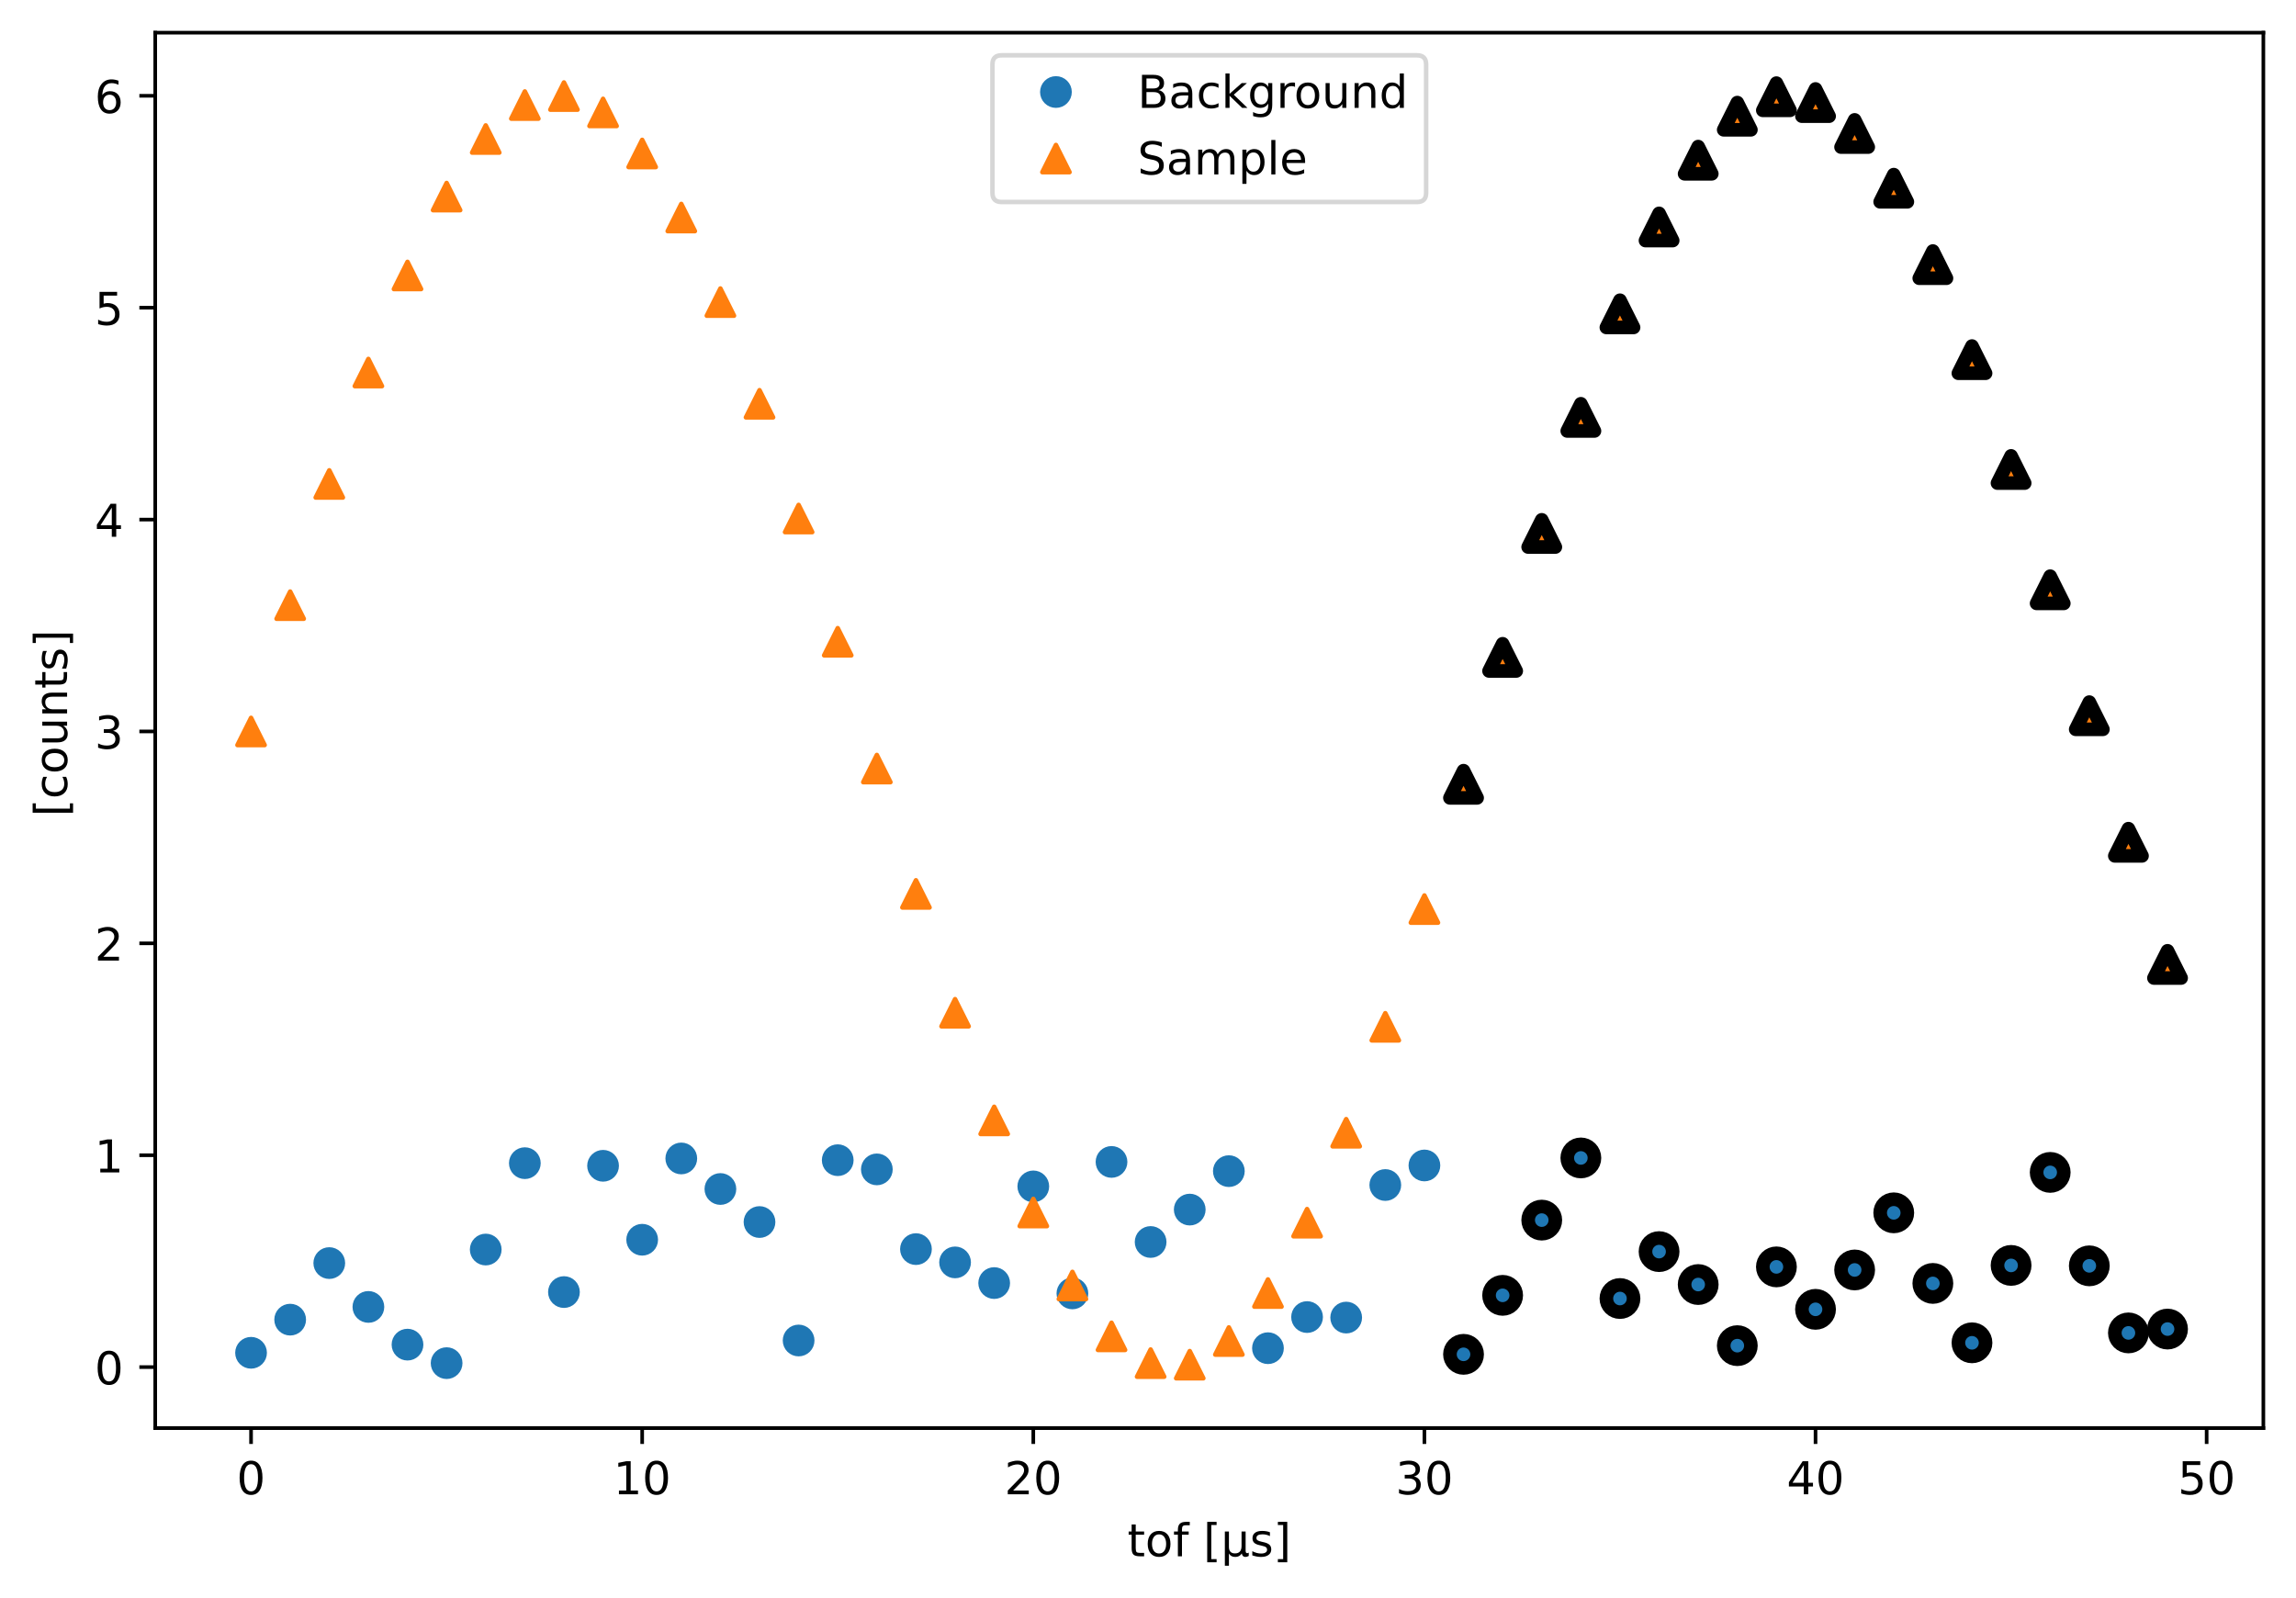 <?xml version="1.0" encoding="utf-8" standalone="no"?>
<!DOCTYPE svg PUBLIC "-//W3C//DTD SVG 1.1//EN"
  "http://www.w3.org/Graphics/SVG/1.1/DTD/svg11.dtd">
<!-- Created with matplotlib (https://matplotlib.org/) -->
<svg height="352.564pt" version="1.1" viewBox="0 0 506.441 352.564" width="506.441pt" xmlns="http://www.w3.org/2000/svg" xmlns:xlink="http://www.w3.org/1999/xlink">
 <defs>
  <style type="text/css">
*{stroke-linecap:butt;stroke-linejoin:round;}
  </style>
 </defs>
 <g id="figure_1">
  <g id="patch_1">
   <path d="M -0 352.564 
L 506.441 352.564 
L 506.441 0 
L -0 0 
z
" style="fill:#ffffff;"/>
  </g>
  <g id="axes_1">
   <g id="patch_2">
    <path d="M 34.241 315.007 
L 499.241 315.007 
L 499.241 7.2 
L 34.241 7.2 
z
" style="fill:#ffffff;"/>
   </g>
   <g id="matplotlib.axis_1">
    <g id="xtick_1">
     <g id="line2d_1">
      <defs>
       <path d="M 0 0 
L 0 3.5 
" id="m9b33cfdf60" style="stroke:#000000;stroke-width:0.8;"/>
      </defs>
      <g>
       <use style="stroke:#000000;stroke-width:0.8;" x="55.377" xlink:href="#m9b33cfdf60" y="315.007"/>
      </g>
     </g>
     <g id="text_1">
      <!-- 0 -->
      <defs>
       <path d="M 31.781 66.406 
Q 24.172 66.406 20.328 58.906 
Q 16.5 51.422 16.5 36.375 
Q 16.5 21.391 20.328 13.891 
Q 24.172 6.391 31.781 6.391 
Q 39.453 6.391 43.281 13.891 
Q 47.125 21.391 47.125 36.375 
Q 47.125 51.422 43.281 58.906 
Q 39.453 66.406 31.781 66.406 
z
M 31.781 74.219 
Q 44.047 74.219 50.516 64.516 
Q 56.984 54.828 56.984 36.375 
Q 56.984 17.969 50.516 8.266 
Q 44.047 -1.422 31.781 -1.422 
Q 19.531 -1.422 13.062 8.266 
Q 6.594 17.969 6.594 36.375 
Q 6.594 54.828 13.062 64.516 
Q 19.531 74.219 31.781 74.219 
z
" id="DejaVuSans-48"/>
      </defs>
      <g transform="translate(52.196 329.606)scale(0.1 -0.1)">
       <use xlink:href="#DejaVuSans-48"/>
      </g>
     </g>
    </g>
    <g id="xtick_2">
     <g id="line2d_2">
      <g>
       <use style="stroke:#000000;stroke-width:0.8;" x="141.648" xlink:href="#m9b33cfdf60" y="315.007"/>
      </g>
     </g>
     <g id="text_2">
      <!-- 10 -->
      <defs>
       <path d="M 12.406 8.297 
L 28.516 8.297 
L 28.516 63.922 
L 10.984 60.406 
L 10.984 69.391 
L 28.422 72.906 
L 38.281 72.906 
L 38.281 8.297 
L 54.391 8.297 
L 54.391 0 
L 12.406 0 
z
" id="DejaVuSans-49"/>
      </defs>
      <g transform="translate(135.285 329.606)scale(0.1 -0.1)">
       <use xlink:href="#DejaVuSans-49"/>
       <use x="63.623" xlink:href="#DejaVuSans-48"/>
      </g>
     </g>
    </g>
    <g id="xtick_3">
     <g id="line2d_3">
      <g>
       <use style="stroke:#000000;stroke-width:0.8;" x="227.919" xlink:href="#m9b33cfdf60" y="315.007"/>
      </g>
     </g>
     <g id="text_3">
      <!-- 20 -->
      <defs>
       <path d="M 19.188 8.297 
L 53.609 8.297 
L 53.609 0 
L 7.328 0 
L 7.328 8.297 
Q 12.938 14.109 22.625 23.891 
Q 32.328 33.688 34.812 36.531 
Q 39.547 41.844 41.422 45.531 
Q 43.312 49.219 43.312 52.781 
Q 43.312 58.594 39.234 62.25 
Q 35.156 65.922 28.609 65.922 
Q 23.969 65.922 18.812 64.312 
Q 13.672 62.703 7.812 59.422 
L 7.812 69.391 
Q 13.766 71.781 18.938 73 
Q 24.125 74.219 28.422 74.219 
Q 39.75 74.219 46.484 68.547 
Q 53.219 62.891 53.219 53.422 
Q 53.219 48.922 51.531 44.891 
Q 49.859 40.875 45.406 35.406 
Q 44.188 33.984 37.641 27.219 
Q 31.109 20.453 19.188 8.297 
z
" id="DejaVuSans-50"/>
      </defs>
      <g transform="translate(221.556 329.606)scale(0.1 -0.1)">
       <use xlink:href="#DejaVuSans-50"/>
       <use x="63.623" xlink:href="#DejaVuSans-48"/>
      </g>
     </g>
    </g>
    <g id="xtick_4">
     <g id="line2d_4">
      <g>
       <use style="stroke:#000000;stroke-width:0.8;" x="314.19" xlink:href="#m9b33cfdf60" y="315.007"/>
      </g>
     </g>
     <g id="text_4">
      <!-- 30 -->
      <defs>
       <path d="M 40.578 39.312 
Q 47.656 37.797 51.625 33 
Q 55.609 28.219 55.609 21.188 
Q 55.609 10.406 48.188 4.484 
Q 40.766 -1.422 27.094 -1.422 
Q 22.516 -1.422 17.656 -0.516 
Q 12.797 0.391 7.625 2.203 
L 7.625 11.719 
Q 11.719 9.328 16.594 8.109 
Q 21.484 6.891 26.812 6.891 
Q 36.078 6.891 40.938 10.547 
Q 45.797 14.203 45.797 21.188 
Q 45.797 27.641 41.281 31.266 
Q 36.766 34.906 28.719 34.906 
L 20.219 34.906 
L 20.219 43.016 
L 29.109 43.016 
Q 36.375 43.016 40.234 45.922 
Q 44.094 48.828 44.094 54.297 
Q 44.094 59.906 40.109 62.906 
Q 36.141 65.922 28.719 65.922 
Q 24.656 65.922 20.016 65.031 
Q 15.375 64.156 9.812 62.312 
L 9.812 71.094 
Q 15.438 72.656 20.344 73.438 
Q 25.25 74.219 29.594 74.219 
Q 40.828 74.219 47.359 69.109 
Q 53.906 64.016 53.906 55.328 
Q 53.906 49.266 50.438 45.094 
Q 46.969 40.922 40.578 39.312 
z
" id="DejaVuSans-51"/>
      </defs>
      <g transform="translate(307.827 329.606)scale(0.1 -0.1)">
       <use xlink:href="#DejaVuSans-51"/>
       <use x="63.623" xlink:href="#DejaVuSans-48"/>
      </g>
     </g>
    </g>
    <g id="xtick_5">
     <g id="line2d_5">
      <g>
       <use style="stroke:#000000;stroke-width:0.8;" x="400.46" xlink:href="#m9b33cfdf60" y="315.007"/>
      </g>
     </g>
     <g id="text_5">
      <!-- 40 -->
      <defs>
       <path d="M 37.797 64.312 
L 12.891 25.391 
L 37.797 25.391 
z
M 35.203 72.906 
L 47.609 72.906 
L 47.609 25.391 
L 58.016 25.391 
L 58.016 17.188 
L 47.609 17.188 
L 47.609 0 
L 37.797 0 
L 37.797 17.188 
L 4.891 17.188 
L 4.891 26.703 
z
" id="DejaVuSans-52"/>
      </defs>
      <g transform="translate(394.098 329.606)scale(0.1 -0.1)">
       <use xlink:href="#DejaVuSans-52"/>
       <use x="63.623" xlink:href="#DejaVuSans-48"/>
      </g>
     </g>
    </g>
    <g id="xtick_6">
     <g id="line2d_6">
      <g>
       <use style="stroke:#000000;stroke-width:0.8;" x="486.731" xlink:href="#m9b33cfdf60" y="315.007"/>
      </g>
     </g>
     <g id="text_6">
      <!-- 50 -->
      <defs>
       <path d="M 10.797 72.906 
L 49.516 72.906 
L 49.516 64.594 
L 19.828 64.594 
L 19.828 46.734 
Q 21.969 47.469 24.109 47.828 
Q 26.266 48.188 28.422 48.188 
Q 40.625 48.188 47.75 41.5 
Q 54.891 34.812 54.891 23.391 
Q 54.891 11.625 47.562 5.094 
Q 40.234 -1.422 26.906 -1.422 
Q 22.312 -1.422 17.547 -0.641 
Q 12.797 0.141 7.719 1.703 
L 7.719 11.625 
Q 12.109 9.234 16.797 8.062 
Q 21.484 6.891 26.703 6.891 
Q 35.156 6.891 40.078 11.328 
Q 45.016 15.766 45.016 23.391 
Q 45.016 31 40.078 35.438 
Q 35.156 39.891 26.703 39.891 
Q 22.75 39.891 18.812 39.016 
Q 14.891 38.141 10.797 36.281 
z
" id="DejaVuSans-53"/>
      </defs>
      <g transform="translate(480.369 329.606)scale(0.1 -0.1)">
       <use xlink:href="#DejaVuSans-53"/>
       <use x="63.623" xlink:href="#DejaVuSans-48"/>
      </g>
     </g>
    </g>
    <g id="text_7">
     <!-- tof [μs] -->
     <defs>
      <path d="M 18.312 70.219 
L 18.312 54.688 
L 36.812 54.688 
L 36.812 47.703 
L 18.312 47.703 
L 18.312 18.016 
Q 18.312 11.328 20.141 9.422 
Q 21.969 7.516 27.594 7.516 
L 36.812 7.516 
L 36.812 0 
L 27.594 0 
Q 17.188 0 13.234 3.875 
Q 9.281 7.766 9.281 18.016 
L 9.281 47.703 
L 2.688 47.703 
L 2.688 54.688 
L 9.281 54.688 
L 9.281 70.219 
z
" id="DejaVuSans-116"/>
      <path d="M 30.609 48.391 
Q 23.391 48.391 19.188 42.75 
Q 14.984 37.109 14.984 27.297 
Q 14.984 17.484 19.156 11.844 
Q 23.344 6.203 30.609 6.203 
Q 37.797 6.203 41.984 11.859 
Q 46.188 17.531 46.188 27.297 
Q 46.188 37.016 41.984 42.703 
Q 37.797 48.391 30.609 48.391 
z
M 30.609 56 
Q 42.328 56 49.016 48.375 
Q 55.719 40.766 55.719 27.297 
Q 55.719 13.875 49.016 6.219 
Q 42.328 -1.422 30.609 -1.422 
Q 18.844 -1.422 12.172 6.219 
Q 5.516 13.875 5.516 27.297 
Q 5.516 40.766 12.172 48.375 
Q 18.844 56 30.609 56 
z
" id="DejaVuSans-111"/>
      <path d="M 37.109 75.984 
L 37.109 68.5 
L 28.516 68.5 
Q 23.688 68.5 21.797 66.547 
Q 19.922 64.594 19.922 59.516 
L 19.922 54.688 
L 34.719 54.688 
L 34.719 47.703 
L 19.922 47.703 
L 19.922 0 
L 10.891 0 
L 10.891 47.703 
L 2.297 47.703 
L 2.297 54.688 
L 10.891 54.688 
L 10.891 58.5 
Q 10.891 67.625 15.141 71.797 
Q 19.391 75.984 28.609 75.984 
z
" id="DejaVuSans-102"/>
      <path id="DejaVuSans-32"/>
      <path d="M 8.594 75.984 
L 29.297 75.984 
L 29.297 69 
L 17.578 69 
L 17.578 -6.203 
L 29.297 -6.203 
L 29.297 -13.188 
L 8.594 -13.188 
z
" id="DejaVuSans-91"/>
      <path d="M 8.5 -20.797 
L 8.5 54.688 
L 17.484 54.688 
L 17.484 20.703 
Q 17.484 13.625 20.844 10 
Q 24.219 6.391 30.812 6.391 
Q 38.031 6.391 41.672 10.484 
Q 45.312 14.594 45.312 22.797 
L 45.312 54.688 
L 54.297 54.688 
L 54.297 12.594 
Q 54.297 9.672 55.141 8.281 
Q 56 6.891 57.812 6.891 
Q 58.25 6.891 59.031 7.156 
Q 59.812 7.422 61.188 8.016 
L 61.188 0.781 
Q 59.188 -0.344 57.391 -0.875 
Q 55.609 -1.422 53.906 -1.422 
Q 50.531 -1.422 48.531 0.484 
Q 46.531 2.391 45.797 6.297 
Q 43.359 2.438 39.812 0.5 
Q 36.281 -1.422 31.5 -1.422 
Q 26.516 -1.422 23.016 0.484 
Q 19.531 2.391 17.484 6.203 
L 17.484 -20.797 
z
" id="DejaVuSans-956"/>
      <path d="M 44.281 53.078 
L 44.281 44.578 
Q 40.484 46.531 36.375 47.5 
Q 32.281 48.484 27.875 48.484 
Q 21.188 48.484 17.844 46.438 
Q 14.5 44.391 14.5 40.281 
Q 14.5 37.156 16.891 35.375 
Q 19.281 33.594 26.516 31.984 
L 29.594 31.297 
Q 39.156 29.25 43.188 25.516 
Q 47.219 21.781 47.219 15.094 
Q 47.219 7.469 41.188 3.016 
Q 35.156 -1.422 24.609 -1.422 
Q 20.219 -1.422 15.453 -0.562 
Q 10.688 0.297 5.422 2 
L 5.422 11.281 
Q 10.406 8.688 15.234 7.391 
Q 20.062 6.109 24.812 6.109 
Q 31.156 6.109 34.562 8.281 
Q 37.984 10.453 37.984 14.406 
Q 37.984 18.062 35.516 20.016 
Q 33.062 21.969 24.703 23.781 
L 21.578 24.516 
Q 13.234 26.266 9.516 29.906 
Q 5.812 33.547 5.812 39.891 
Q 5.812 47.609 11.281 51.797 
Q 16.75 56 26.812 56 
Q 31.781 56 36.172 55.266 
Q 40.578 54.547 44.281 53.078 
z
" id="DejaVuSans-115"/>
      <path d="M 30.422 75.984 
L 30.422 -13.188 
L 9.719 -13.188 
L 9.719 -6.203 
L 21.391 -6.203 
L 21.391 69 
L 9.719 69 
L 9.719 75.984 
z
" id="DejaVuSans-93"/>
     </defs>
     <g transform="translate(248.684 343.284)scale(0.1 -0.1)">
      <use xlink:href="#DejaVuSans-116"/>
      <use x="39.209" xlink:href="#DejaVuSans-111"/>
      <use x="100.391" xlink:href="#DejaVuSans-102"/>
      <use x="135.596" xlink:href="#DejaVuSans-32"/>
      <use x="167.383" xlink:href="#DejaVuSans-91"/>
      <use x="206.396" xlink:href="#DejaVuSans-956"/>
      <use x="270.02" xlink:href="#DejaVuSans-115"/>
      <use x="322.119" xlink:href="#DejaVuSans-93"/>
     </g>
    </g>
   </g>
   <g id="matplotlib.axis_2">
    <g id="ytick_1">
     <g id="line2d_7">
      <defs>
       <path d="M 0 0 
L -3.5 0 
" id="md0c1ee060e" style="stroke:#000000;stroke-width:0.8;"/>
      </defs>
      <g>
       <use style="stroke:#000000;stroke-width:0.8;" x="34.241" xlink:href="#md0c1ee060e" y="301.554"/>
      </g>
     </g>
     <g id="text_8">
      <!-- 0 -->
      <g transform="translate(20.878 305.353)scale(0.1 -0.1)">
       <use xlink:href="#DejaVuSans-48"/>
      </g>
     </g>
    </g>
    <g id="ytick_2">
     <g id="line2d_8">
      <g>
       <use style="stroke:#000000;stroke-width:0.8;" x="34.241" xlink:href="#md0c1ee060e" y="254.817"/>
      </g>
     </g>
     <g id="text_9">
      <!-- 1 -->
      <g transform="translate(20.878 258.616)scale(0.1 -0.1)">
       <use xlink:href="#DejaVuSans-49"/>
      </g>
     </g>
    </g>
    <g id="ytick_3">
     <g id="line2d_9">
      <g>
       <use style="stroke:#000000;stroke-width:0.8;" x="34.241" xlink:href="#md0c1ee060e" y="208.08"/>
      </g>
     </g>
     <g id="text_10">
      <!-- 2 -->
      <g transform="translate(20.878 211.879)scale(0.1 -0.1)">
       <use xlink:href="#DejaVuSans-50"/>
      </g>
     </g>
    </g>
    <g id="ytick_4">
     <g id="line2d_10">
      <g>
       <use style="stroke:#000000;stroke-width:0.8;" x="34.241" xlink:href="#md0c1ee060e" y="161.343"/>
      </g>
     </g>
     <g id="text_11">
      <!-- 3 -->
      <g transform="translate(20.878 165.142)scale(0.1 -0.1)">
       <use xlink:href="#DejaVuSans-51"/>
      </g>
     </g>
    </g>
    <g id="ytick_5">
     <g id="line2d_11">
      <g>
       <use style="stroke:#000000;stroke-width:0.8;" x="34.241" xlink:href="#md0c1ee060e" y="114.606"/>
      </g>
     </g>
     <g id="text_12">
      <!-- 4 -->
      <g transform="translate(20.878 118.405)scale(0.1 -0.1)">
       <use xlink:href="#DejaVuSans-52"/>
      </g>
     </g>
    </g>
    <g id="ytick_6">
     <g id="line2d_12">
      <g>
       <use style="stroke:#000000;stroke-width:0.8;" x="34.241" xlink:href="#md0c1ee060e" y="67.869"/>
      </g>
     </g>
     <g id="text_13">
      <!-- 5 -->
      <g transform="translate(20.878 71.668)scale(0.1 -0.1)">
       <use xlink:href="#DejaVuSans-53"/>
      </g>
     </g>
    </g>
    <g id="ytick_7">
     <g id="line2d_13">
      <g>
       <use style="stroke:#000000;stroke-width:0.8;" x="34.241" xlink:href="#md0c1ee060e" y="21.131"/>
      </g>
     </g>
     <g id="text_14">
      <!-- 6 -->
      <defs>
       <path d="M 33.016 40.375 
Q 26.375 40.375 22.484 35.828 
Q 18.609 31.297 18.609 23.391 
Q 18.609 15.531 22.484 10.953 
Q 26.375 6.391 33.016 6.391 
Q 39.656 6.391 43.531 10.953 
Q 47.406 15.531 47.406 23.391 
Q 47.406 31.297 43.531 35.828 
Q 39.656 40.375 33.016 40.375 
z
M 52.594 71.297 
L 52.594 62.312 
Q 48.875 64.062 45.094 64.984 
Q 41.312 65.922 37.594 65.922 
Q 27.828 65.922 22.672 59.328 
Q 17.531 52.734 16.797 39.406 
Q 19.672 43.656 24.016 45.922 
Q 28.375 48.188 33.594 48.188 
Q 44.578 48.188 50.953 41.516 
Q 57.328 34.859 57.328 23.391 
Q 57.328 12.156 50.688 5.359 
Q 44.047 -1.422 33.016 -1.422 
Q 20.359 -1.422 13.672 8.266 
Q 6.984 17.969 6.984 36.375 
Q 6.984 53.656 15.188 63.938 
Q 23.391 74.219 37.203 74.219 
Q 40.922 74.219 44.703 73.484 
Q 48.484 72.75 52.594 71.297 
z
" id="DejaVuSans-54"/>
      </defs>
      <g transform="translate(20.878 24.931)scale(0.1 -0.1)">
       <use xlink:href="#DejaVuSans-54"/>
      </g>
     </g>
    </g>
    <g id="text_15">
     <!--  [counts] -->
     <defs>
      <path d="M 48.781 52.594 
L 48.781 44.188 
Q 44.969 46.297 41.141 47.344 
Q 37.312 48.391 33.406 48.391 
Q 24.656 48.391 19.812 42.844 
Q 14.984 37.312 14.984 27.297 
Q 14.984 17.281 19.812 11.734 
Q 24.656 6.203 33.406 6.203 
Q 37.312 6.203 41.141 7.25 
Q 44.969 8.297 48.781 10.406 
L 48.781 2.094 
Q 45.016 0.344 40.984 -0.531 
Q 36.969 -1.422 32.422 -1.422 
Q 20.062 -1.422 12.781 6.344 
Q 5.516 14.109 5.516 27.297 
Q 5.516 40.672 12.859 48.328 
Q 20.219 56 33.016 56 
Q 37.156 56 41.109 55.141 
Q 45.062 54.297 48.781 52.594 
z
" id="DejaVuSans-99"/>
      <path d="M 8.5 21.578 
L 8.5 54.688 
L 17.484 54.688 
L 17.484 21.922 
Q 17.484 14.156 20.5 10.266 
Q 23.531 6.391 29.594 6.391 
Q 36.859 6.391 41.078 11.031 
Q 45.312 15.672 45.312 23.688 
L 45.312 54.688 
L 54.297 54.688 
L 54.297 0 
L 45.312 0 
L 45.312 8.406 
Q 42.047 3.422 37.719 1 
Q 33.406 -1.422 27.688 -1.422 
Q 18.266 -1.422 13.375 4.438 
Q 8.5 10.297 8.5 21.578 
z
M 31.109 56 
z
" id="DejaVuSans-117"/>
      <path d="M 54.891 33.016 
L 54.891 0 
L 45.906 0 
L 45.906 32.719 
Q 45.906 40.484 42.875 44.328 
Q 39.844 48.188 33.797 48.188 
Q 26.516 48.188 22.312 43.547 
Q 18.109 38.922 18.109 30.906 
L 18.109 0 
L 9.078 0 
L 9.078 54.688 
L 18.109 54.688 
L 18.109 46.188 
Q 21.344 51.125 25.703 53.562 
Q 30.078 56 35.797 56 
Q 45.219 56 50.047 50.172 
Q 54.891 44.344 54.891 33.016 
z
" id="DejaVuSans-110"/>
     </defs>
     <g transform="translate(14.798 183.305)rotate(-90)scale(0.1 -0.1)">
      <use xlink:href="#DejaVuSans-32"/>
      <use x="31.787" xlink:href="#DejaVuSans-91"/>
      <use x="70.801" xlink:href="#DejaVuSans-99"/>
      <use x="125.781" xlink:href="#DejaVuSans-111"/>
      <use x="186.963" xlink:href="#DejaVuSans-117"/>
      <use x="250.342" xlink:href="#DejaVuSans-110"/>
      <use x="313.721" xlink:href="#DejaVuSans-116"/>
      <use x="352.93" xlink:href="#DejaVuSans-115"/>
      <use x="405.029" xlink:href="#DejaVuSans-93"/>
     </g>
    </g>
   </g>
   <g id="patch_3">
    <path d="M 34.241 315.007 
L 34.241 7.2 
" style="fill:none;stroke:#000000;stroke-linecap:square;stroke-linejoin:miter;stroke-width:0.8;"/>
   </g>
   <g id="patch_4">
    <path d="M 499.241 315.007 
L 499.241 7.2 
" style="fill:none;stroke:#000000;stroke-linecap:square;stroke-linejoin:miter;stroke-width:0.8;"/>
   </g>
   <g id="patch_5">
    <path d="M 34.241 315.007 
L 499.241 315.007 
" style="fill:none;stroke:#000000;stroke-linecap:square;stroke-linejoin:miter;stroke-width:0.8;"/>
   </g>
   <g id="patch_6">
    <path d="M 34.241 7.2 
L 499.241 7.2 
" style="fill:none;stroke:#000000;stroke-linecap:square;stroke-linejoin:miter;stroke-width:0.8;"/>
   </g>
   <g id="legend_1">
    <g id="patch_7">
     <path d="M 220.913 44.556 
L 312.568 44.556 
Q 314.568 44.556 314.568 42.556 
L 314.568 14.2 
Q 314.568 12.2 312.568 12.2 
L 220.913 12.2 
Q 218.913 12.2 218.913 14.2 
L 218.913 42.556 
Q 218.913 44.556 220.913 44.556 
z
" style="fill:#ffffff;opacity:0.8;stroke:#cccccc;stroke-linejoin:miter;"/>
    </g>
    <g id="line2d_14"/>
    <g id="line2d_15">
     <defs>
      <path d="M 0 3 
C 0.796 3 1.559 2.684 2.121 2.121 
C 2.684 1.559 3 0.796 3 0 
C 3 -0.796 2.684 -1.559 2.121 -2.121 
C 1.559 -2.684 0.796 -3 0 -3 
C -0.796 -3 -1.559 -2.684 -2.121 -2.121 
C -2.684 -1.559 -3 -0.796 -3 0 
C -3 0.796 -2.684 1.559 -2.121 2.121 
C -1.559 2.684 -0.796 3 0 3 
z
" id="m91ba53da26" style="stroke:#1f77b4;"/>
     </defs>
     <g>
      <use style="fill:#1f77b4;stroke:#1f77b4;" x="232.913" xlink:href="#m91ba53da26" y="20.298"/>
     </g>
    </g>
    <g id="text_16">
     <!-- Background -->
     <defs>
      <path d="M 19.672 34.812 
L 19.672 8.109 
L 35.5 8.109 
Q 43.453 8.109 47.281 11.406 
Q 51.125 14.703 51.125 21.484 
Q 51.125 28.328 47.281 31.562 
Q 43.453 34.812 35.5 34.812 
z
M 19.672 64.797 
L 19.672 42.828 
L 34.281 42.828 
Q 41.5 42.828 45.031 45.531 
Q 48.578 48.25 48.578 53.812 
Q 48.578 59.328 45.031 62.062 
Q 41.5 64.797 34.281 64.797 
z
M 9.812 72.906 
L 35.016 72.906 
Q 46.297 72.906 52.391 68.219 
Q 58.5 63.531 58.5 54.891 
Q 58.5 48.188 55.375 44.234 
Q 52.25 40.281 46.188 39.312 
Q 53.469 37.75 57.5 32.781 
Q 61.531 27.828 61.531 20.406 
Q 61.531 10.641 54.891 5.312 
Q 48.25 0 35.984 0 
L 9.812 0 
z
" id="DejaVuSans-66"/>
      <path d="M 34.281 27.484 
Q 23.391 27.484 19.188 25 
Q 14.984 22.516 14.984 16.5 
Q 14.984 11.719 18.141 8.906 
Q 21.297 6.109 26.703 6.109 
Q 34.188 6.109 38.703 11.406 
Q 43.219 16.703 43.219 25.484 
L 43.219 27.484 
z
M 52.203 31.203 
L 52.203 0 
L 43.219 0 
L 43.219 8.297 
Q 40.141 3.328 35.547 0.953 
Q 30.953 -1.422 24.312 -1.422 
Q 15.922 -1.422 10.953 3.297 
Q 6 8.016 6 15.922 
Q 6 25.141 12.172 29.828 
Q 18.359 34.516 30.609 34.516 
L 43.219 34.516 
L 43.219 35.406 
Q 43.219 41.609 39.141 45 
Q 35.062 48.391 27.688 48.391 
Q 23 48.391 18.547 47.266 
Q 14.109 46.141 10.016 43.891 
L 10.016 52.203 
Q 14.938 54.109 19.578 55.047 
Q 24.219 56 28.609 56 
Q 40.484 56 46.344 49.844 
Q 52.203 43.703 52.203 31.203 
z
" id="DejaVuSans-97"/>
      <path d="M 9.078 75.984 
L 18.109 75.984 
L 18.109 31.109 
L 44.922 54.688 
L 56.391 54.688 
L 27.391 29.109 
L 57.625 0 
L 45.906 0 
L 18.109 26.703 
L 18.109 0 
L 9.078 0 
z
" id="DejaVuSans-107"/>
      <path d="M 45.406 27.984 
Q 45.406 37.75 41.375 43.109 
Q 37.359 48.484 30.078 48.484 
Q 22.859 48.484 18.828 43.109 
Q 14.797 37.75 14.797 27.984 
Q 14.797 18.266 18.828 12.891 
Q 22.859 7.516 30.078 7.516 
Q 37.359 7.516 41.375 12.891 
Q 45.406 18.266 45.406 27.984 
z
M 54.391 6.781 
Q 54.391 -7.172 48.188 -13.984 
Q 42 -20.797 29.203 -20.797 
Q 24.469 -20.797 20.266 -20.094 
Q 16.062 -19.391 12.109 -17.922 
L 12.109 -9.188 
Q 16.062 -11.328 19.922 -12.344 
Q 23.781 -13.375 27.781 -13.375 
Q 36.625 -13.375 41.016 -8.766 
Q 45.406 -4.156 45.406 5.172 
L 45.406 9.625 
Q 42.625 4.781 38.281 2.391 
Q 33.938 0 27.875 0 
Q 17.828 0 11.672 7.656 
Q 5.516 15.328 5.516 27.984 
Q 5.516 40.672 11.672 48.328 
Q 17.828 56 27.875 56 
Q 33.938 56 38.281 53.609 
Q 42.625 51.219 45.406 46.391 
L 45.406 54.688 
L 54.391 54.688 
z
" id="DejaVuSans-103"/>
      <path d="M 41.109 46.297 
Q 39.594 47.172 37.812 47.578 
Q 36.031 48 33.891 48 
Q 26.266 48 22.188 43.047 
Q 18.109 38.094 18.109 28.812 
L 18.109 0 
L 9.078 0 
L 9.078 54.688 
L 18.109 54.688 
L 18.109 46.188 
Q 20.953 51.172 25.484 53.578 
Q 30.031 56 36.531 56 
Q 37.453 56 38.578 55.875 
Q 39.703 55.766 41.062 55.516 
z
" id="DejaVuSans-114"/>
      <path d="M 45.406 46.391 
L 45.406 75.984 
L 54.391 75.984 
L 54.391 0 
L 45.406 0 
L 45.406 8.203 
Q 42.578 3.328 38.25 0.953 
Q 33.938 -1.422 27.875 -1.422 
Q 17.969 -1.422 11.734 6.484 
Q 5.516 14.406 5.516 27.297 
Q 5.516 40.188 11.734 48.094 
Q 17.969 56 27.875 56 
Q 33.938 56 38.25 53.625 
Q 42.578 51.266 45.406 46.391 
z
M 14.797 27.297 
Q 14.797 17.391 18.875 11.75 
Q 22.953 6.109 30.078 6.109 
Q 37.203 6.109 41.297 11.75 
Q 45.406 17.391 45.406 27.297 
Q 45.406 37.203 41.297 42.844 
Q 37.203 48.484 30.078 48.484 
Q 22.953 48.484 18.875 42.844 
Q 14.797 37.203 14.797 27.297 
z
" id="DejaVuSans-100"/>
     </defs>
     <g transform="translate(250.913 23.798)scale(0.1 -0.1)">
      <use xlink:href="#DejaVuSans-66"/>
      <use x="68.604" xlink:href="#DejaVuSans-97"/>
      <use x="129.883" xlink:href="#DejaVuSans-99"/>
      <use x="184.863" xlink:href="#DejaVuSans-107"/>
      <use x="242.773" xlink:href="#DejaVuSans-103"/>
      <use x="306.25" xlink:href="#DejaVuSans-114"/>
      <use x="345.113" xlink:href="#DejaVuSans-111"/>
      <use x="406.295" xlink:href="#DejaVuSans-117"/>
      <use x="469.674" xlink:href="#DejaVuSans-110"/>
      <use x="533.053" xlink:href="#DejaVuSans-100"/>
     </g>
    </g>
    <g id="line2d_16"/>
    <g id="line2d_17">
     <defs>
      <path d="M 0 -3 
L -3 3 
L 3 3 
z
" id="m3256bc682b" style="stroke:#ff7f0e;stroke-linejoin:miter;"/>
     </defs>
     <g>
      <use style="fill:#ff7f0e;stroke:#ff7f0e;stroke-linejoin:miter;" x="232.913" xlink:href="#m3256bc682b" y="34.977"/>
     </g>
    </g>
    <g id="text_17">
     <!-- Sample -->
     <defs>
      <path d="M 53.516 70.516 
L 53.516 60.891 
Q 47.906 63.578 42.922 64.891 
Q 37.938 66.219 33.297 66.219 
Q 25.25 66.219 20.875 63.094 
Q 16.5 59.969 16.5 54.203 
Q 16.5 49.359 19.406 46.891 
Q 22.312 44.438 30.422 42.922 
L 36.375 41.703 
Q 47.406 39.594 52.656 34.297 
Q 57.906 29 57.906 20.125 
Q 57.906 9.516 50.797 4.047 
Q 43.703 -1.422 29.984 -1.422 
Q 24.812 -1.422 18.969 -0.25 
Q 13.141 0.922 6.891 3.219 
L 6.891 13.375 
Q 12.891 10.016 18.656 8.297 
Q 24.422 6.594 29.984 6.594 
Q 38.422 6.594 43.016 9.906 
Q 47.609 13.234 47.609 19.391 
Q 47.609 24.75 44.312 27.781 
Q 41.016 30.812 33.5 32.328 
L 27.484 33.5 
Q 16.453 35.688 11.516 40.375 
Q 6.594 45.062 6.594 53.422 
Q 6.594 63.094 13.406 68.656 
Q 20.219 74.219 32.172 74.219 
Q 37.312 74.219 42.625 73.281 
Q 47.953 72.359 53.516 70.516 
z
" id="DejaVuSans-83"/>
      <path d="M 52 44.188 
Q 55.375 50.25 60.062 53.125 
Q 64.75 56 71.094 56 
Q 79.641 56 84.281 50.016 
Q 88.922 44.047 88.922 33.016 
L 88.922 0 
L 79.891 0 
L 79.891 32.719 
Q 79.891 40.578 77.094 44.375 
Q 74.312 48.188 68.609 48.188 
Q 61.625 48.188 57.562 43.547 
Q 53.516 38.922 53.516 30.906 
L 53.516 0 
L 44.484 0 
L 44.484 32.719 
Q 44.484 40.625 41.703 44.406 
Q 38.922 48.188 33.109 48.188 
Q 26.219 48.188 22.156 43.531 
Q 18.109 38.875 18.109 30.906 
L 18.109 0 
L 9.078 0 
L 9.078 54.688 
L 18.109 54.688 
L 18.109 46.188 
Q 21.188 51.219 25.484 53.609 
Q 29.781 56 35.688 56 
Q 41.656 56 45.828 52.969 
Q 50 49.953 52 44.188 
z
" id="DejaVuSans-109"/>
      <path d="M 18.109 8.203 
L 18.109 -20.797 
L 9.078 -20.797 
L 9.078 54.688 
L 18.109 54.688 
L 18.109 46.391 
Q 20.953 51.266 25.266 53.625 
Q 29.594 56 35.594 56 
Q 45.562 56 51.781 48.094 
Q 58.016 40.188 58.016 27.297 
Q 58.016 14.406 51.781 6.484 
Q 45.562 -1.422 35.594 -1.422 
Q 29.594 -1.422 25.266 0.953 
Q 20.953 3.328 18.109 8.203 
z
M 48.688 27.297 
Q 48.688 37.203 44.609 42.844 
Q 40.531 48.484 33.406 48.484 
Q 26.266 48.484 22.188 42.844 
Q 18.109 37.203 18.109 27.297 
Q 18.109 17.391 22.188 11.75 
Q 26.266 6.109 33.406 6.109 
Q 40.531 6.109 44.609 11.75 
Q 48.688 17.391 48.688 27.297 
z
" id="DejaVuSans-112"/>
      <path d="M 9.422 75.984 
L 18.406 75.984 
L 18.406 0 
L 9.422 0 
z
" id="DejaVuSans-108"/>
      <path d="M 56.203 29.594 
L 56.203 25.203 
L 14.891 25.203 
Q 15.484 15.922 20.484 11.062 
Q 25.484 6.203 34.422 6.203 
Q 39.594 6.203 44.453 7.469 
Q 49.312 8.734 54.109 11.281 
L 54.109 2.781 
Q 49.266 0.734 44.188 -0.344 
Q 39.109 -1.422 33.891 -1.422 
Q 20.797 -1.422 13.156 6.188 
Q 5.516 13.812 5.516 26.812 
Q 5.516 40.234 12.766 48.109 
Q 20.016 56 32.328 56 
Q 43.359 56 49.781 48.891 
Q 56.203 41.797 56.203 29.594 
z
M 47.219 32.234 
Q 47.125 39.594 43.094 43.984 
Q 39.062 48.391 32.422 48.391 
Q 24.906 48.391 20.391 44.141 
Q 15.875 39.891 15.188 32.172 
z
" id="DejaVuSans-101"/>
     </defs>
     <g transform="translate(250.913 38.477)scale(0.1 -0.1)">
      <use xlink:href="#DejaVuSans-83"/>
      <use x="63.477" xlink:href="#DejaVuSans-97"/>
      <use x="124.756" xlink:href="#DejaVuSans-109"/>
      <use x="222.168" xlink:href="#DejaVuSans-112"/>
      <use x="285.645" xlink:href="#DejaVuSans-108"/>
      <use x="313.428" xlink:href="#DejaVuSans-101"/>
     </g>
    </g>
   </g>
   <g id="line2d_18">
    <g clip-path="url(#p7eca4657d1)">
     <use style="fill:#1f77b4;stroke:#1f77b4;" x="55.377" xlink:href="#m91ba53da26" y="298.395"/>
     <use style="fill:#1f77b4;stroke:#1f77b4;" x="64.004" xlink:href="#m91ba53da26" y="291.085"/>
     <use style="fill:#1f77b4;stroke:#1f77b4;" x="72.631" xlink:href="#m91ba53da26" y="278.607"/>
     <use style="fill:#1f77b4;stroke:#1f77b4;" x="81.258" xlink:href="#m91ba53da26" y="288.277"/>
     <use style="fill:#1f77b4;stroke:#1f77b4;" x="89.885" xlink:href="#m91ba53da26" y="296.596"/>
     <use style="fill:#1f77b4;stroke:#1f77b4;" x="98.512" xlink:href="#m91ba53da26" y="300.679"/>
     <use style="fill:#1f77b4;stroke:#1f77b4;" x="107.14" xlink:href="#m91ba53da26" y="275.621"/>
     <use style="fill:#1f77b4;stroke:#1f77b4;" x="115.767" xlink:href="#m91ba53da26" y="256.569"/>
     <use style="fill:#1f77b4;stroke:#1f77b4;" x="124.394" xlink:href="#m91ba53da26" y="285.001"/>
     <use style="fill:#1f77b4;stroke:#1f77b4;" x="133.021" xlink:href="#m91ba53da26" y="257.146"/>
     <use style="fill:#1f77b4;stroke:#1f77b4;" x="141.648" xlink:href="#m91ba53da26" y="273.46"/>
     <use style="fill:#1f77b4;stroke:#1f77b4;" x="150.275" xlink:href="#m91ba53da26" y="255.528"/>
     <use style="fill:#1f77b4;stroke:#1f77b4;" x="158.902" xlink:href="#m91ba53da26" y="262.266"/>
     <use style="fill:#1f77b4;stroke:#1f77b4;" x="167.529" xlink:href="#m91ba53da26" y="269.553"/>
     <use style="fill:#1f77b4;stroke:#1f77b4;" x="176.156" xlink:href="#m91ba53da26" y="295.683"/>
     <use style="fill:#1f77b4;stroke:#1f77b4;" x="184.783" xlink:href="#m91ba53da26" y="255.912"/>
     <use style="fill:#1f77b4;stroke:#1f77b4;" x="193.41" xlink:href="#m91ba53da26" y="257.939"/>
     <use style="fill:#1f77b4;stroke:#1f77b4;" x="202.037" xlink:href="#m91ba53da26" y="275.525"/>
     <use style="fill:#1f77b4;stroke:#1f77b4;" x="210.665" xlink:href="#m91ba53da26" y="278.456"/>
     <use style="fill:#1f77b4;stroke:#1f77b4;" x="219.292" xlink:href="#m91ba53da26" y="283.016"/>
     <use style="fill:#1f77b4;stroke:#1f77b4;" x="227.919" xlink:href="#m91ba53da26" y="261.692"/>
     <use style="fill:#1f77b4;stroke:#1f77b4;" x="236.546" xlink:href="#m91ba53da26" y="285.299"/>
     <use style="fill:#1f77b4;stroke:#1f77b4;" x="245.173" xlink:href="#m91ba53da26" y="256.295"/>
     <use style="fill:#1f77b4;stroke:#1f77b4;" x="253.8" xlink:href="#m91ba53da26" y="273.955"/>
     <use style="fill:#1f77b4;stroke:#1f77b4;" x="262.427" xlink:href="#m91ba53da26" y="266.809"/>
     <use style="fill:#1f77b4;stroke:#1f77b4;" x="271.054" xlink:href="#m91ba53da26" y="258.327"/>
     <use style="fill:#1f77b4;stroke:#1f77b4;" x="279.681" xlink:href="#m91ba53da26" y="297.381"/>
     <use style="fill:#1f77b4;stroke:#1f77b4;" x="288.308" xlink:href="#m91ba53da26" y="290.514"/>
     <use style="fill:#1f77b4;stroke:#1f77b4;" x="296.935" xlink:href="#m91ba53da26" y="290.627"/>
     <use style="fill:#1f77b4;stroke:#1f77b4;" x="305.563" xlink:href="#m91ba53da26" y="261.388"/>
     <use style="fill:#1f77b4;stroke:#1f77b4;" x="314.19" xlink:href="#m91ba53da26" y="257.074"/>
     <use style="fill:#1f77b4;stroke:#1f77b4;" x="322.817" xlink:href="#m91ba53da26" y="298.735"/>
     <use style="fill:#1f77b4;stroke:#1f77b4;" x="331.444" xlink:href="#m91ba53da26" y="285.723"/>
     <use style="fill:#1f77b4;stroke:#1f77b4;" x="340.071" xlink:href="#m91ba53da26" y="269.129"/>
     <use style="fill:#1f77b4;stroke:#1f77b4;" x="348.698" xlink:href="#m91ba53da26" y="255.415"/>
     <use style="fill:#1f77b4;stroke:#1f77b4;" x="357.325" xlink:href="#m91ba53da26" y="286.425"/>
     <use style="fill:#1f77b4;stroke:#1f77b4;" x="365.952" xlink:href="#m91ba53da26" y="276.078"/>
     <use style="fill:#1f77b4;stroke:#1f77b4;" x="374.579" xlink:href="#m91ba53da26" y="283.34"/>
     <use style="fill:#1f77b4;stroke:#1f77b4;" x="383.206" xlink:href="#m91ba53da26" y="296.821"/>
     <use style="fill:#1f77b4;stroke:#1f77b4;" x="391.833" xlink:href="#m91ba53da26" y="279.445"/>
     <use style="fill:#1f77b4;stroke:#1f77b4;" x="400.46" xlink:href="#m91ba53da26" y="288.808"/>
     <use style="fill:#1f77b4;stroke:#1f77b4;" x="409.088" xlink:href="#m91ba53da26" y="280.123"/>
     <use style="fill:#1f77b4;stroke:#1f77b4;" x="417.715" xlink:href="#m91ba53da26" y="267.523"/>
     <use style="fill:#1f77b4;stroke:#1f77b4;" x="426.342" xlink:href="#m91ba53da26" y="283.093"/>
     <use style="fill:#1f77b4;stroke:#1f77b4;" x="434.969" xlink:href="#m91ba53da26" y="296.193"/>
     <use style="fill:#1f77b4;stroke:#1f77b4;" x="443.596" xlink:href="#m91ba53da26" y="279.121"/>
     <use style="fill:#1f77b4;stroke:#1f77b4;" x="452.223" xlink:href="#m91ba53da26" y="258.604"/>
     <use style="fill:#1f77b4;stroke:#1f77b4;" x="460.85" xlink:href="#m91ba53da26" y="279.216"/>
     <use style="fill:#1f77b4;stroke:#1f77b4;" x="469.477" xlink:href="#m91ba53da26" y="294.01"/>
     <use style="fill:#1f77b4;stroke:#1f77b4;" x="478.104" xlink:href="#m91ba53da26" y="293.162"/>
    </g>
   </g>
   <g id="line2d_19">
    <defs>
     <path d="M 0 3 
C 0.796 3 1.559 2.684 2.121 2.121 
C 2.684 1.559 3 0.796 3 0 
C 3 -0.796 2.684 -1.559 2.121 -2.121 
C 1.559 -2.684 0.796 -3 0 -3 
C -0.796 -3 -1.559 -2.684 -2.121 -2.121 
C -2.684 -1.559 -3 -0.796 -3 0 
C -3 0.796 -2.684 1.559 -2.121 2.121 
C -1.559 2.684 -0.796 3 0 3 
z
" id="m14e8258eb3" style="stroke:#000000;stroke-width:3;"/>
    </defs>
    <g clip-path="url(#p7eca4657d1)">
     <use style="fill:#1f77b4;stroke:#000000;stroke-width:3;" x="322.817" xlink:href="#m14e8258eb3" y="298.735"/>
     <use style="fill:#1f77b4;stroke:#000000;stroke-width:3;" x="331.444" xlink:href="#m14e8258eb3" y="285.723"/>
     <use style="fill:#1f77b4;stroke:#000000;stroke-width:3;" x="340.071" xlink:href="#m14e8258eb3" y="269.129"/>
     <use style="fill:#1f77b4;stroke:#000000;stroke-width:3;" x="348.698" xlink:href="#m14e8258eb3" y="255.415"/>
     <use style="fill:#1f77b4;stroke:#000000;stroke-width:3;" x="357.325" xlink:href="#m14e8258eb3" y="286.425"/>
     <use style="fill:#1f77b4;stroke:#000000;stroke-width:3;" x="365.952" xlink:href="#m14e8258eb3" y="276.078"/>
     <use style="fill:#1f77b4;stroke:#000000;stroke-width:3;" x="374.579" xlink:href="#m14e8258eb3" y="283.34"/>
     <use style="fill:#1f77b4;stroke:#000000;stroke-width:3;" x="383.206" xlink:href="#m14e8258eb3" y="296.821"/>
     <use style="fill:#1f77b4;stroke:#000000;stroke-width:3;" x="391.833" xlink:href="#m14e8258eb3" y="279.445"/>
     <use style="fill:#1f77b4;stroke:#000000;stroke-width:3;" x="400.46" xlink:href="#m14e8258eb3" y="288.808"/>
     <use style="fill:#1f77b4;stroke:#000000;stroke-width:3;" x="409.088" xlink:href="#m14e8258eb3" y="280.123"/>
     <use style="fill:#1f77b4;stroke:#000000;stroke-width:3;" x="417.715" xlink:href="#m14e8258eb3" y="267.523"/>
     <use style="fill:#1f77b4;stroke:#000000;stroke-width:3;" x="426.342" xlink:href="#m14e8258eb3" y="283.093"/>
     <use style="fill:#1f77b4;stroke:#000000;stroke-width:3;" x="434.969" xlink:href="#m14e8258eb3" y="296.193"/>
     <use style="fill:#1f77b4;stroke:#000000;stroke-width:3;" x="443.596" xlink:href="#m14e8258eb3" y="279.121"/>
     <use style="fill:#1f77b4;stroke:#000000;stroke-width:3;" x="452.223" xlink:href="#m14e8258eb3" y="258.604"/>
     <use style="fill:#1f77b4;stroke:#000000;stroke-width:3;" x="460.85" xlink:href="#m14e8258eb3" y="279.216"/>
     <use style="fill:#1f77b4;stroke:#000000;stroke-width:3;" x="469.477" xlink:href="#m14e8258eb3" y="294.01"/>
     <use style="fill:#1f77b4;stroke:#000000;stroke-width:3;" x="478.104" xlink:href="#m14e8258eb3" y="293.162"/>
    </g>
   </g>
   <g id="line2d_20">
    <g clip-path="url(#p7eca4657d1)">
     <use style="fill:#ff7f0e;stroke:#ff7f0e;stroke-linejoin:miter;" x="55.377" xlink:href="#m3256bc682b" y="161.343"/>
     <use style="fill:#ff7f0e;stroke:#ff7f0e;stroke-linejoin:miter;" x="64.004" xlink:href="#m3256bc682b" y="133.487"/>
     <use style="fill:#ff7f0e;stroke:#ff7f0e;stroke-linejoin:miter;" x="72.631" xlink:href="#m3256bc682b" y="106.742"/>
     <use style="fill:#ff7f0e;stroke:#ff7f0e;stroke-linejoin:miter;" x="81.258" xlink:href="#m3256bc682b" y="82.173"/>
     <use style="fill:#ff7f0e;stroke:#ff7f0e;stroke-linejoin:miter;" x="89.885" xlink:href="#m3256bc682b" y="60.761"/>
     <use style="fill:#ff7f0e;stroke:#ff7f0e;stroke-linejoin:miter;" x="98.512" xlink:href="#m3256bc682b" y="43.359"/>
     <use style="fill:#ff7f0e;stroke:#ff7f0e;stroke-linejoin:miter;" x="107.14" xlink:href="#m3256bc682b" y="30.66"/>
     <use style="fill:#ff7f0e;stroke:#ff7f0e;stroke-linejoin:miter;" x="115.767" xlink:href="#m3256bc682b" y="23.172"/>
     <use style="fill:#ff7f0e;stroke:#ff7f0e;stroke-linejoin:miter;" x="124.394" xlink:href="#m3256bc682b" y="21.191"/>
     <use style="fill:#ff7f0e;stroke:#ff7f0e;stroke-linejoin:miter;" x="133.021" xlink:href="#m3256bc682b" y="24.798"/>
     <use style="fill:#ff7f0e;stroke:#ff7f0e;stroke-linejoin:miter;" x="141.648" xlink:href="#m3256bc682b" y="33.849"/>
     <use style="fill:#ff7f0e;stroke:#ff7f0e;stroke-linejoin:miter;" x="150.275" xlink:href="#m3256bc682b" y="47.982"/>
     <use style="fill:#ff7f0e;stroke:#ff7f0e;stroke-linejoin:miter;" x="158.902" xlink:href="#m3256bc682b" y="66.635"/>
     <use style="fill:#ff7f0e;stroke:#ff7f0e;stroke-linejoin:miter;" x="167.529" xlink:href="#m3256bc682b" y="89.064"/>
     <use style="fill:#ff7f0e;stroke:#ff7f0e;stroke-linejoin:miter;" x="176.156" xlink:href="#m3256bc682b" y="114.374"/>
     <use style="fill:#ff7f0e;stroke:#ff7f0e;stroke-linejoin:miter;" x="184.783" xlink:href="#m3256bc682b" y="141.556"/>
     <use style="fill:#ff7f0e;stroke:#ff7f0e;stroke-linejoin:miter;" x="193.41" xlink:href="#m3256bc682b" y="169.527"/>
     <use style="fill:#ff7f0e;stroke:#ff7f0e;stroke-linejoin:miter;" x="202.037" xlink:href="#m3256bc682b" y="197.172"/>
     <use style="fill:#ff7f0e;stroke:#ff7f0e;stroke-linejoin:miter;" x="210.665" xlink:href="#m3256bc682b" y="223.389"/>
     <use style="fill:#ff7f0e;stroke:#ff7f0e;stroke-linejoin:miter;" x="219.292" xlink:href="#m3256bc682b" y="247.132"/>
     <use style="fill:#ff7f0e;stroke:#ff7f0e;stroke-linejoin:miter;" x="227.919" xlink:href="#m3256bc682b" y="267.455"/>
     <use style="fill:#ff7f0e;stroke:#ff7f0e;stroke-linejoin:miter;" x="236.546" xlink:href="#m3256bc682b" y="283.547"/>
     <use style="fill:#ff7f0e;stroke:#ff7f0e;stroke-linejoin:miter;" x="245.173" xlink:href="#m3256bc682b" y="294.768"/>
     <use style="fill:#ff7f0e;stroke:#ff7f0e;stroke-linejoin:miter;" x="253.8" xlink:href="#m3256bc682b" y="300.669"/>
     <use style="fill:#ff7f0e;stroke:#ff7f0e;stroke-linejoin:miter;" x="262.427" xlink:href="#m3256bc682b" y="301.016"/>
     <use style="fill:#ff7f0e;stroke:#ff7f0e;stroke-linejoin:miter;" x="271.054" xlink:href="#m3256bc682b" y="295.795"/>
     <use style="fill:#ff7f0e;stroke:#ff7f0e;stroke-linejoin:miter;" x="279.681" xlink:href="#m3256bc682b" y="285.213"/>
     <use style="fill:#ff7f0e;stroke:#ff7f0e;stroke-linejoin:miter;" x="288.308" xlink:href="#m3256bc682b" y="269.693"/>
     <use style="fill:#ff7f0e;stroke:#ff7f0e;stroke-linejoin:miter;" x="296.935" xlink:href="#m3256bc682b" y="249.853"/>
     <use style="fill:#ff7f0e;stroke:#ff7f0e;stroke-linejoin:miter;" x="305.563" xlink:href="#m3256bc682b" y="226.485"/>
     <use style="fill:#ff7f0e;stroke:#ff7f0e;stroke-linejoin:miter;" x="314.19" xlink:href="#m3256bc682b" y="200.52"/>
     <use style="fill:#ff7f0e;stroke:#ff7f0e;stroke-linejoin:miter;" x="322.817" xlink:href="#m3256bc682b" y="172.993"/>
     <use style="fill:#ff7f0e;stroke:#ff7f0e;stroke-linejoin:miter;" x="331.444" xlink:href="#m3256bc682b" y="145.001"/>
     <use style="fill:#ff7f0e;stroke:#ff7f0e;stroke-linejoin:miter;" x="340.071" xlink:href="#m3256bc682b" y="117.661"/>
     <use style="fill:#ff7f0e;stroke:#ff7f0e;stroke-linejoin:miter;" x="348.698" xlink:href="#m3256bc682b" y="92.062"/>
     <use style="fill:#ff7f0e;stroke:#ff7f0e;stroke-linejoin:miter;" x="357.325" xlink:href="#m3256bc682b" y="69.226"/>
     <use style="fill:#ff7f0e;stroke:#ff7f0e;stroke-linejoin:miter;" x="365.952" xlink:href="#m3256bc682b" y="50.062"/>
     <use style="fill:#ff7f0e;stroke:#ff7f0e;stroke-linejoin:miter;" x="374.579" xlink:href="#m3256bc682b" y="35.334"/>
     <use style="fill:#ff7f0e;stroke:#ff7f0e;stroke-linejoin:miter;" x="383.206" xlink:href="#m3256bc682b" y="25.629"/>
     <use style="fill:#ff7f0e;stroke:#ff7f0e;stroke-linejoin:miter;" x="391.833" xlink:href="#m3256bc682b" y="21.336"/>
     <use style="fill:#ff7f0e;stroke:#ff7f0e;stroke-linejoin:miter;" x="400.46" xlink:href="#m3256bc682b" y="22.624"/>
     <use style="fill:#ff7f0e;stroke:#ff7f0e;stroke-linejoin:miter;" x="409.088" xlink:href="#m3256bc682b" y="29.442"/>
     <use style="fill:#ff7f0e;stroke:#ff7f0e;stroke-linejoin:miter;" x="417.715" xlink:href="#m3256bc682b" y="41.518"/>
     <use style="fill:#ff7f0e;stroke:#ff7f0e;stroke-linejoin:miter;" x="426.342" xlink:href="#m3256bc682b" y="58.372"/>
     <use style="fill:#ff7f0e;stroke:#ff7f0e;stroke-linejoin:miter;" x="434.969" xlink:href="#m3256bc682b" y="79.331"/>
     <use style="fill:#ff7f0e;stroke:#ff7f0e;stroke-linejoin:miter;" x="443.596" xlink:href="#m3256bc682b" y="103.559"/>
     <use style="fill:#ff7f0e;stroke:#ff7f0e;stroke-linejoin:miter;" x="452.223" xlink:href="#m3256bc682b" y="130.091"/>
     <use style="fill:#ff7f0e;stroke:#ff7f0e;stroke-linejoin:miter;" x="460.85" xlink:href="#m3256bc682b" y="157.869"/>
     <use style="fill:#ff7f0e;stroke:#ff7f0e;stroke-linejoin:miter;" x="469.477" xlink:href="#m3256bc682b" y="185.785"/>
     <use style="fill:#ff7f0e;stroke:#ff7f0e;stroke-linejoin:miter;" x="478.104" xlink:href="#m3256bc682b" y="212.727"/>
    </g>
   </g>
   <g id="line2d_21">
    <defs>
     <path d="M 0 -3 
L -3 3 
L 3 3 
z
" id="mad3c87a732" style="stroke:#000000;stroke-linejoin:miter;stroke-width:3;"/>
    </defs>
    <g clip-path="url(#p7eca4657d1)">
     <use style="fill:#ff7f0e;stroke:#000000;stroke-linejoin:miter;stroke-width:3;" x="322.817" xlink:href="#mad3c87a732" y="172.993"/>
     <use style="fill:#ff7f0e;stroke:#000000;stroke-linejoin:miter;stroke-width:3;" x="331.444" xlink:href="#mad3c87a732" y="145.001"/>
     <use style="fill:#ff7f0e;stroke:#000000;stroke-linejoin:miter;stroke-width:3;" x="340.071" xlink:href="#mad3c87a732" y="117.661"/>
     <use style="fill:#ff7f0e;stroke:#000000;stroke-linejoin:miter;stroke-width:3;" x="348.698" xlink:href="#mad3c87a732" y="92.062"/>
     <use style="fill:#ff7f0e;stroke:#000000;stroke-linejoin:miter;stroke-width:3;" x="357.325" xlink:href="#mad3c87a732" y="69.226"/>
     <use style="fill:#ff7f0e;stroke:#000000;stroke-linejoin:miter;stroke-width:3;" x="365.952" xlink:href="#mad3c87a732" y="50.062"/>
     <use style="fill:#ff7f0e;stroke:#000000;stroke-linejoin:miter;stroke-width:3;" x="374.579" xlink:href="#mad3c87a732" y="35.334"/>
     <use style="fill:#ff7f0e;stroke:#000000;stroke-linejoin:miter;stroke-width:3;" x="383.206" xlink:href="#mad3c87a732" y="25.629"/>
     <use style="fill:#ff7f0e;stroke:#000000;stroke-linejoin:miter;stroke-width:3;" x="391.833" xlink:href="#mad3c87a732" y="21.336"/>
     <use style="fill:#ff7f0e;stroke:#000000;stroke-linejoin:miter;stroke-width:3;" x="400.46" xlink:href="#mad3c87a732" y="22.624"/>
     <use style="fill:#ff7f0e;stroke:#000000;stroke-linejoin:miter;stroke-width:3;" x="409.088" xlink:href="#mad3c87a732" y="29.442"/>
     <use style="fill:#ff7f0e;stroke:#000000;stroke-linejoin:miter;stroke-width:3;" x="417.715" xlink:href="#mad3c87a732" y="41.518"/>
     <use style="fill:#ff7f0e;stroke:#000000;stroke-linejoin:miter;stroke-width:3;" x="426.342" xlink:href="#mad3c87a732" y="58.372"/>
     <use style="fill:#ff7f0e;stroke:#000000;stroke-linejoin:miter;stroke-width:3;" x="434.969" xlink:href="#mad3c87a732" y="79.331"/>
     <use style="fill:#ff7f0e;stroke:#000000;stroke-linejoin:miter;stroke-width:3;" x="443.596" xlink:href="#mad3c87a732" y="103.559"/>
     <use style="fill:#ff7f0e;stroke:#000000;stroke-linejoin:miter;stroke-width:3;" x="452.223" xlink:href="#mad3c87a732" y="130.091"/>
     <use style="fill:#ff7f0e;stroke:#000000;stroke-linejoin:miter;stroke-width:3;" x="460.85" xlink:href="#mad3c87a732" y="157.869"/>
     <use style="fill:#ff7f0e;stroke:#000000;stroke-linejoin:miter;stroke-width:3;" x="469.477" xlink:href="#mad3c87a732" y="185.785"/>
     <use style="fill:#ff7f0e;stroke:#000000;stroke-linejoin:miter;stroke-width:3;" x="478.104" xlink:href="#mad3c87a732" y="212.727"/>
    </g>
   </g>
  </g>
 </g>
 <defs>
  <clipPath id="p7eca4657d1">
   <rect height="307.808" width="465" x="34.241" y="7.2"/>
  </clipPath>
 </defs>
</svg>
